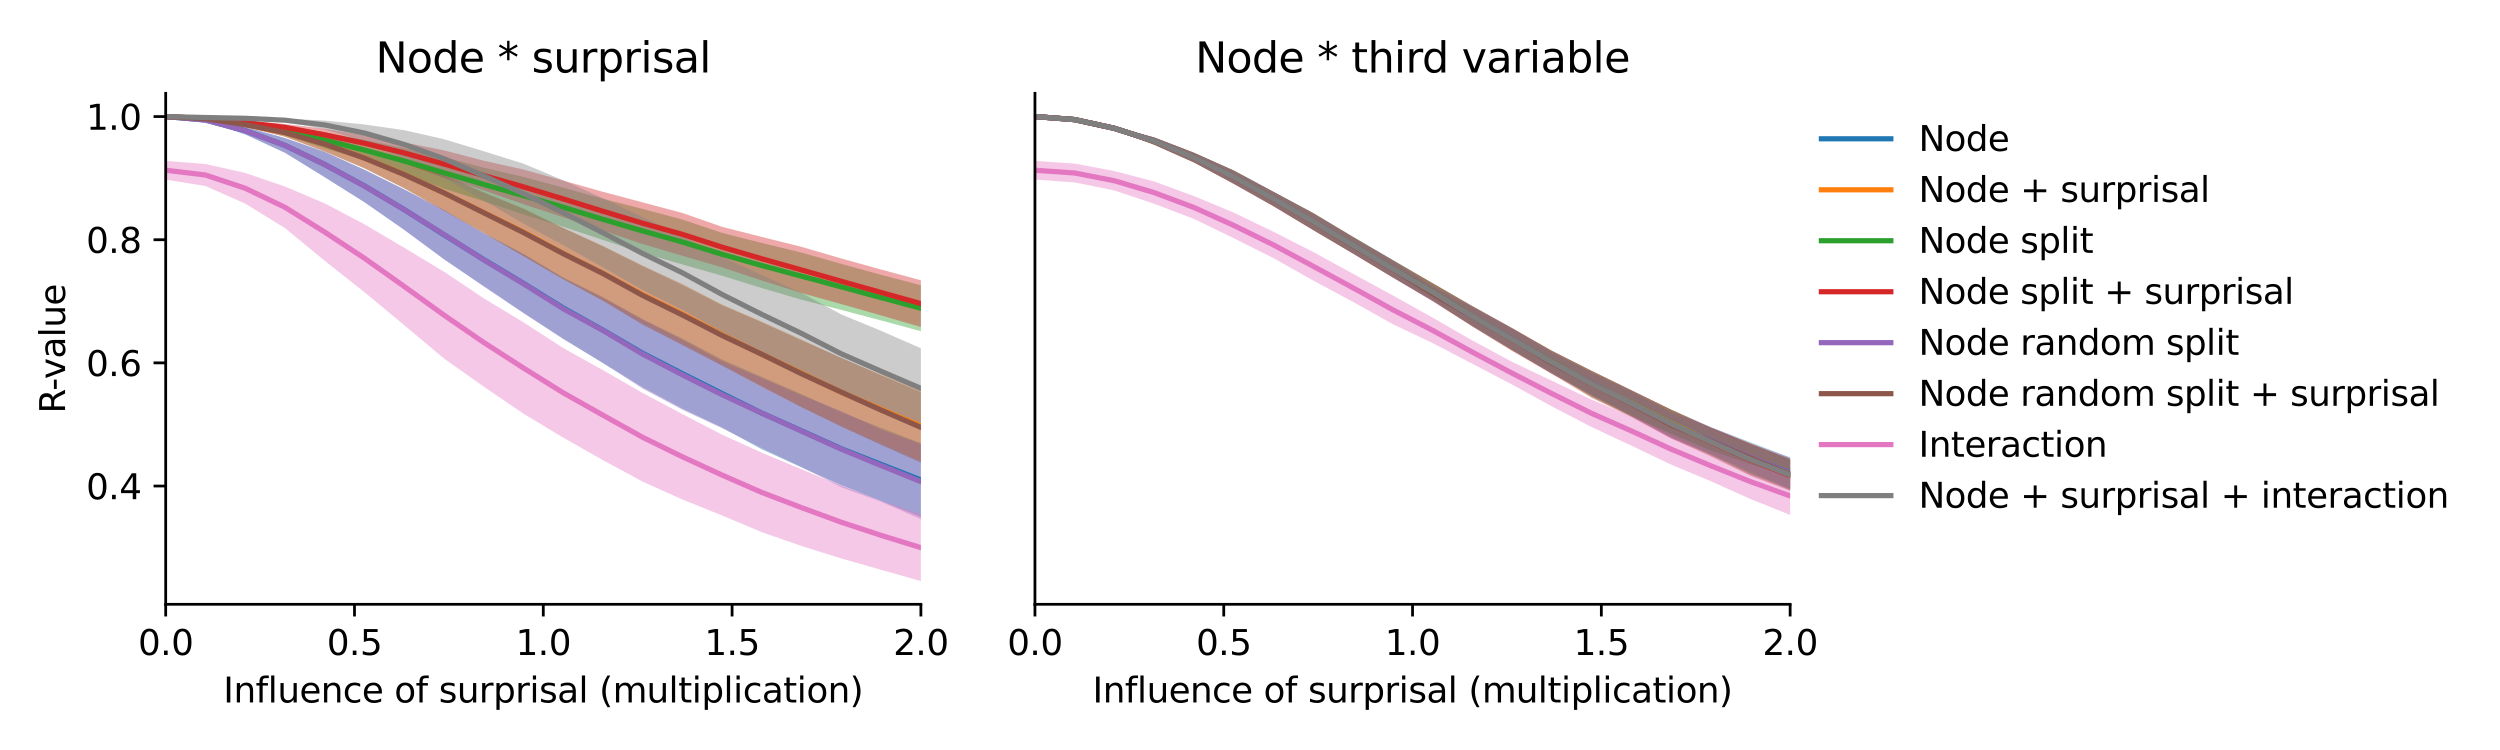 <?xml version="1.0" encoding="utf-8" standalone="no"?>
<!DOCTYPE svg PUBLIC "-//W3C//DTD SVG 1.1//EN"
  "http://www.w3.org/Graphics/SVG/1.1/DTD/svg11.dtd">
<svg xmlns:xlink="http://www.w3.org/1999/xlink" width="720pt" height="216pt" viewBox="0 0 720 216" xmlns="http://www.w3.org/2000/svg" version="1.1">
 <defs>
  <style type="text/css">*{stroke-linejoin: round; stroke-linecap: butt}</style>
 </defs>
 <g id="figure_1">
  <g id="patch_1">
   <path d="M 0 216 
L 720 216 
L 720 0 
L 0 0 
z
" style="fill: #ffffff"/>
  </g>
  <g id="axes_1">
   <g id="patch_2">
    <path d="M 47.72 174.04 
L 265.215 174.04 
L 265.215 26.88 
L 47.72 26.88 
z
" style="fill: #ffffff"/>
   </g>
   <g id="PolyCollection_1">
    <path d="M 47.72 33.569 
L 47.72 33.569 
L 59.167 34.885 
L 70.614 38.703 
L 82.061 43.979 
L 93.508 51.022 
L 104.956 58.241 
L 116.403 66.174 
L 127.85 74.662 
L 139.297 82.373 
L 150.744 90.068 
L 162.191 97.511 
L 173.638 104.585 
L 185.085 111.565 
L 196.532 117.703 
L 207.979 123.15 
L 219.427 129.439 
L 230.874 134.64 
L 242.321 139.704 
L 253.768 144.283 
L 265.215 148.842 
L 265.215 127.64 
L 265.215 127.64 
L 253.768 123.22 
L 242.321 118.798 
L 230.874 113.534 
L 219.427 108.546 
L 207.979 103.533 
L 196.532 97.519 
L 185.085 91.923 
L 173.638 85.534 
L 162.191 79.871 
L 150.744 73.11 
L 139.297 67.114 
L 127.85 60.572 
L 116.403 54.533 
L 104.956 48.844 
L 93.508 43.719 
L 82.061 39.761 
L 70.614 36.55 
L 59.167 34.246 
L 47.72 33.569 
z
" clip-path="url(#pd87330efb9)" style="fill: #1f77b4; fill-opacity: 0.4"/>
   </g>
   <g id="PolyCollection_2">
    <path d="M 47.72 33.569 
L 47.72 33.569 
L 59.167 34.395 
L 70.614 36.525 
L 82.061 39.363 
L 93.508 43.624 
L 104.956 48.458 
L 116.403 54.178 
L 127.85 60.666 
L 139.297 67.009 
L 150.744 73.677 
L 162.191 80.322 
L 173.638 86.627 
L 185.085 93.279 
L 196.532 99.153 
L 207.979 105.163 
L 219.427 111.477 
L 230.874 117.229 
L 242.321 122.818 
L 253.768 127.897 
L 265.215 132.926 
L 265.215 112.463 
L 265.215 112.463 
L 253.768 107.864 
L 242.321 103.191 
L 230.874 97.781 
L 219.427 92.638 
L 207.979 87.703 
L 196.532 81.769 
L 185.085 76.467 
L 173.638 70.799 
L 162.191 65.609 
L 150.744 59.992 
L 139.297 55.426 
L 127.85 50.451 
L 116.403 46.272 
L 104.956 42.577 
L 93.508 39.339 
L 82.061 36.972 
L 70.614 35.241 
L 59.167 34.019 
L 47.72 33.569 
z
" clip-path="url(#pd87330efb9)" style="fill: #ff7f0e; fill-opacity: 0.4"/>
   </g>
   <g id="PolyCollection_3">
    <path d="M 47.72 33.569 
L 47.72 33.569 
L 59.167 34.569 
L 70.614 36.486 
L 82.061 39.001 
L 93.508 42.698 
L 104.956 46.124 
L 116.403 50.015 
L 127.85 54.334 
L 139.297 57.925 
L 150.744 61.761 
L 162.191 65.307 
L 173.638 69.108 
L 185.085 72.875 
L 196.532 76.159 
L 207.979 79.431 
L 219.427 82.983 
L 230.874 86.344 
L 242.321 89.258 
L 253.768 92.299 
L 265.215 95.396 
L 265.215 82.153 
L 265.215 82.153 
L 253.768 79.157 
L 242.321 76 
L 230.874 72.763 
L 219.427 69.984 
L 207.979 67.07 
L 196.532 63.238 
L 185.085 60.17 
L 173.638 57.246 
L 162.191 54.049 
L 150.744 50.952 
L 139.297 48.288 
L 127.85 45.217 
L 116.403 42.716 
L 104.956 40.3 
L 93.508 38.077 
L 82.061 36.384 
L 70.614 35.093 
L 59.167 34.109 
L 47.72 33.569 
z
" clip-path="url(#pd87330efb9)" style="fill: #2ca02c; fill-opacity: 0.4"/>
   </g>
   <g id="PolyCollection_4">
    <path d="M 47.72 33.57 
L 47.72 33.57 
L 59.167 34.345 
L 70.614 35.834 
L 82.061 37.649 
L 93.508 40.604 
L 104.956 43.569 
L 116.403 47.085 
L 127.85 51.176 
L 139.297 54.829 
L 150.744 58.809 
L 162.191 62.561 
L 173.638 66.436 
L 185.085 70.3 
L 196.532 73.661 
L 207.979 77.036 
L 219.427 80.805 
L 230.874 84.417 
L 242.321 87.587 
L 253.768 90.85 
L 265.215 94.18 
L 265.215 80.715 
L 265.215 80.715 
L 253.768 77.629 
L 242.321 74.454 
L 230.874 71.102 
L 219.427 68.257 
L 207.979 65.337 
L 196.532 61.336 
L 185.085 58.286 
L 173.638 55.242 
L 162.191 52.01 
L 150.744 48.832 
L 139.297 46.283 
L 127.85 43.296 
L 116.403 41.009 
L 104.956 38.95 
L 93.508 37.075 
L 82.061 35.717 
L 70.614 34.731 
L 59.167 34.002 
L 47.72 33.57 
z
" clip-path="url(#pd87330efb9)" style="fill: #d62728; fill-opacity: 0.4"/>
   </g>
   <g id="PolyCollection_5">
    <path d="M 47.72 33.569 
L 47.72 33.569 
L 59.167 34.887 
L 70.614 38.71 
L 82.061 43.983 
L 93.508 51.025 
L 104.956 58.214 
L 116.403 66.201 
L 127.85 74.631 
L 139.297 82.505 
L 150.744 90.177 
L 162.191 97.668 
L 173.638 104.492 
L 185.085 111.942 
L 196.532 118.036 
L 207.979 123.336 
L 219.427 129.095 
L 230.874 134.517 
L 242.321 140.374 
L 253.768 144.501 
L 265.215 149.522 
L 265.215 127.899 
L 265.215 127.899 
L 253.768 123.697 
L 242.321 118.391 
L 230.874 113.866 
L 219.427 108.912 
L 207.979 104.047 
L 196.532 97.874 
L 185.085 92.046 
L 173.638 85.825 
L 162.191 80.158 
L 150.744 73.233 
L 139.297 67.169 
L 127.85 60.419 
L 116.403 54.567 
L 104.956 48.959 
L 93.508 43.739 
L 82.061 39.767 
L 70.614 36.556 
L 59.167 34.246 
L 47.72 33.569 
z
" clip-path="url(#pd87330efb9)" style="fill: #9467bd; fill-opacity: 0.4"/>
   </g>
   <g id="PolyCollection_6">
    <path d="M 47.72 33.57 
L 47.72 33.57 
L 59.167 34.396 
L 70.614 36.536 
L 82.061 39.392 
L 93.508 43.668 
L 104.956 48.48 
L 116.403 54.254 
L 127.85 60.672 
L 139.297 67.135 
L 150.744 73.771 
L 162.191 80.444 
L 173.638 86.595 
L 185.085 93.525 
L 196.532 99.402 
L 207.979 105.335 
L 219.427 111.275 
L 230.874 117.312 
L 242.321 122.878 
L 253.768 128.137 
L 265.215 133.254 
L 265.215 112.92 
L 265.215 112.92 
L 253.768 108.111 
L 242.321 103.023 
L 230.874 98.034 
L 219.427 92.832 
L 207.979 87.919 
L 196.532 82.054 
L 185.085 76.659 
L 173.638 70.952 
L 162.191 65.678 
L 150.744 60.183 
L 139.297 55.422 
L 127.85 50.429 
L 116.403 46.308 
L 104.956 42.62 
L 93.508 39.359 
L 82.061 36.98 
L 70.614 35.247 
L 59.167 34.019 
L 47.72 33.57 
z
" clip-path="url(#pd87330efb9)" style="fill: #8c564b; fill-opacity: 0.4"/>
   </g>
   <g id="PolyCollection_7">
    <path d="M 47.72 46.347 
L 47.72 51.716 
L 59.167 53.574 
L 70.614 58.632 
L 82.061 65.684 
L 93.508 75.094 
L 104.956 84.142 
L 116.403 93.632 
L 127.85 103.237 
L 139.297 111.333 
L 150.744 119.144 
L 162.191 126.022 
L 173.638 132.53 
L 185.085 138.707 
L 196.532 143.86 
L 207.979 148.462 
L 219.427 153.278 
L 230.874 157.259 
L 242.321 160.846 
L 253.768 164.108 
L 265.215 167.351 
L 265.215 148.102 
L 265.215 148.102 
L 253.768 144.273 
L 242.321 139.982 
L 230.874 135.169 
L 219.427 130.4 
L 207.979 125.207 
L 196.532 119.259 
L 185.085 113.187 
L 173.638 106.606 
L 162.191 100.224 
L 150.744 92.826 
L 139.297 85.901 
L 127.85 78.252 
L 116.403 71.348 
L 104.956 64.602 
L 93.508 58.57 
L 82.061 53.716 
L 70.614 49.805 
L 59.167 47.235 
L 47.72 46.347 
z
" clip-path="url(#pd87330efb9)" style="fill: #e377c2; fill-opacity: 0.4"/>
   </g>
   <g id="PolyCollection_8">
    <path d="M 47.72 33.569 
L 47.72 33.57 
L 59.167 33.887 
L 70.614 34.214 
L 82.061 35.076 
L 93.508 37.252 
L 104.956 40.773 
L 116.403 45.719 
L 127.85 51.338 
L 139.297 57.721 
L 150.744 64.411 
L 162.191 70.588 
L 173.638 76.999 
L 185.085 83.501 
L 196.532 89.227 
L 207.979 95.64 
L 219.427 101.87 
L 230.874 107.748 
L 242.321 113.247 
L 253.768 118.588 
L 265.215 123.377 
L 265.215 100.311 
L 265.215 100.311 
L 253.768 95.286 
L 242.321 90.574 
L 230.874 84.368 
L 219.427 79.237 
L 207.979 73.988 
L 196.532 67.914 
L 185.085 62.523 
L 173.638 57.082 
L 162.191 51.927 
L 150.744 47.132 
L 139.297 43.558 
L 127.85 40.079 
L 116.403 37.492 
L 104.956 35.851 
L 93.508 34.722 
L 82.061 34.16 
L 70.614 33.926 
L 59.167 33.798 
L 47.72 33.569 
z
" clip-path="url(#pd87330efb9)" style="fill: #7f7f7f; fill-opacity: 0.4"/>
   </g>
   <g id="matplotlib.axis_1">
    <g id="xtick_1">
     <g id="line2d_1">
      <defs>
       <path id="m0c9a5dcf3d" d="M 0 0 
L 0 3.5 
" style="stroke: #000000; stroke-width: 0.8"/>
      </defs>
      <g>
       <use xlink:href="#m0c9a5dcf3d" x="47.72" y="174.04" style="stroke: #000000; stroke-width: 0.8"/>
      </g>
     </g>
     <g id="text_1">
      <!-- 0.0 -->
      <g transform="translate(39.768 188.638)scale(0.1 -0.1)">
       <defs>
        <path id="DejaVuSans-30" d="M 2034 4250 
Q 1547 4250 1301 3770 
Q 1056 3291 1056 2328 
Q 1056 1369 1301 889 
Q 1547 409 2034 409 
Q 2525 409 2770 889 
Q 3016 1369 3016 2328 
Q 3016 3291 2770 3770 
Q 2525 4250 2034 4250 
z
M 2034 4750 
Q 2819 4750 3233 4129 
Q 3647 3509 3647 2328 
Q 3647 1150 3233 529 
Q 2819 -91 2034 -91 
Q 1250 -91 836 529 
Q 422 1150 422 2328 
Q 422 3509 836 4129 
Q 1250 4750 2034 4750 
z
" transform="scale(0.016)"/>
        <path id="DejaVuSans-2e" d="M 684 794 
L 1344 794 
L 1344 0 
L 684 0 
L 684 794 
z
" transform="scale(0.016)"/>
       </defs>
       <use xlink:href="#DejaVuSans-30"/>
       <use xlink:href="#DejaVuSans-2e" x="63.623"/>
       <use xlink:href="#DejaVuSans-30" x="95.41"/>
      </g>
     </g>
    </g>
    <g id="xtick_2">
     <g id="line2d_2">
      <g>
       <use xlink:href="#m0c9a5dcf3d" x="102.094" y="174.04" style="stroke: #000000; stroke-width: 0.8"/>
      </g>
     </g>
     <g id="text_2">
      <!-- 0.5 -->
      <g transform="translate(94.142 188.638)scale(0.1 -0.1)">
       <defs>
        <path id="DejaVuSans-35" d="M 691 4666 
L 3169 4666 
L 3169 4134 
L 1269 4134 
L 1269 2991 
Q 1406 3038 1543 3061 
Q 1681 3084 1819 3084 
Q 2600 3084 3056 2656 
Q 3513 2228 3513 1497 
Q 3513 744 3044 326 
Q 2575 -91 1722 -91 
Q 1428 -91 1123 -41 
Q 819 9 494 109 
L 494 744 
Q 775 591 1075 516 
Q 1375 441 1709 441 
Q 2250 441 2565 725 
Q 2881 1009 2881 1497 
Q 2881 1984 2565 2268 
Q 2250 2553 1709 2553 
Q 1456 2553 1204 2497 
Q 953 2441 691 2322 
L 691 4666 
z
" transform="scale(0.016)"/>
       </defs>
       <use xlink:href="#DejaVuSans-30"/>
       <use xlink:href="#DejaVuSans-2e" x="63.623"/>
       <use xlink:href="#DejaVuSans-35" x="95.41"/>
      </g>
     </g>
    </g>
    <g id="xtick_3">
     <g id="line2d_3">
      <g>
       <use xlink:href="#m0c9a5dcf3d" x="156.468" y="174.04" style="stroke: #000000; stroke-width: 0.8"/>
      </g>
     </g>
     <g id="text_3">
      <!-- 1.0 -->
      <g transform="translate(148.516 188.638)scale(0.1 -0.1)">
       <defs>
        <path id="DejaVuSans-31" d="M 794 531 
L 1825 531 
L 1825 4091 
L 703 3866 
L 703 4441 
L 1819 4666 
L 2450 4666 
L 2450 531 
L 3481 531 
L 3481 0 
L 794 0 
L 794 531 
z
" transform="scale(0.016)"/>
       </defs>
       <use xlink:href="#DejaVuSans-31"/>
       <use xlink:href="#DejaVuSans-2e" x="63.623"/>
       <use xlink:href="#DejaVuSans-30" x="95.41"/>
      </g>
     </g>
    </g>
    <g id="xtick_4">
     <g id="line2d_4">
      <g>
       <use xlink:href="#m0c9a5dcf3d" x="210.841" y="174.04" style="stroke: #000000; stroke-width: 0.8"/>
      </g>
     </g>
     <g id="text_4">
      <!-- 1.5 -->
      <g transform="translate(202.89 188.638)scale(0.1 -0.1)">
       <use xlink:href="#DejaVuSans-31"/>
       <use xlink:href="#DejaVuSans-2e" x="63.623"/>
       <use xlink:href="#DejaVuSans-35" x="95.41"/>
      </g>
     </g>
    </g>
    <g id="xtick_5">
     <g id="line2d_5">
      <g>
       <use xlink:href="#m0c9a5dcf3d" x="265.215" y="174.04" style="stroke: #000000; stroke-width: 0.8"/>
      </g>
     </g>
     <g id="text_5">
      <!-- 2.0 -->
      <g transform="translate(257.263 188.638)scale(0.1 -0.1)">
       <defs>
        <path id="DejaVuSans-32" d="M 1228 531 
L 3431 531 
L 3431 0 
L 469 0 
L 469 531 
Q 828 903 1448 1529 
Q 2069 2156 2228 2338 
Q 2531 2678 2651 2914 
Q 2772 3150 2772 3378 
Q 2772 3750 2511 3984 
Q 2250 4219 1831 4219 
Q 1534 4219 1204 4116 
Q 875 4013 500 3803 
L 500 4441 
Q 881 4594 1212 4672 
Q 1544 4750 1819 4750 
Q 2544 4750 2975 4387 
Q 3406 4025 3406 3419 
Q 3406 3131 3298 2873 
Q 3191 2616 2906 2266 
Q 2828 2175 2409 1742 
Q 1991 1309 1228 531 
z
" transform="scale(0.016)"/>
       </defs>
       <use xlink:href="#DejaVuSans-32"/>
       <use xlink:href="#DejaVuSans-2e" x="63.623"/>
       <use xlink:href="#DejaVuSans-30" x="95.41"/>
      </g>
     </g>
    </g>
    <g id="text_6">
     <!-- Influence of surprisal (multiplication) -->
     <g transform="translate(64.321 202.317)scale(0.1 -0.1)">
      <defs>
       <path id="DejaVuSans-49" d="M 628 4666 
L 1259 4666 
L 1259 0 
L 628 0 
L 628 4666 
z
" transform="scale(0.016)"/>
       <path id="DejaVuSans-6e" d="M 3513 2113 
L 3513 0 
L 2938 0 
L 2938 2094 
Q 2938 2591 2744 2837 
Q 2550 3084 2163 3084 
Q 1697 3084 1428 2787 
Q 1159 2491 1159 1978 
L 1159 0 
L 581 0 
L 581 3500 
L 1159 3500 
L 1159 2956 
Q 1366 3272 1645 3428 
Q 1925 3584 2291 3584 
Q 2894 3584 3203 3211 
Q 3513 2838 3513 2113 
z
" transform="scale(0.016)"/>
       <path id="DejaVuSans-66" d="M 2375 4863 
L 2375 4384 
L 1825 4384 
Q 1516 4384 1395 4259 
Q 1275 4134 1275 3809 
L 1275 3500 
L 2222 3500 
L 2222 3053 
L 1275 3053 
L 1275 0 
L 697 0 
L 697 3053 
L 147 3053 
L 147 3500 
L 697 3500 
L 697 3744 
Q 697 4328 969 4595 
Q 1241 4863 1831 4863 
L 2375 4863 
z
" transform="scale(0.016)"/>
       <path id="DejaVuSans-6c" d="M 603 4863 
L 1178 4863 
L 1178 0 
L 603 0 
L 603 4863 
z
" transform="scale(0.016)"/>
       <path id="DejaVuSans-75" d="M 544 1381 
L 544 3500 
L 1119 3500 
L 1119 1403 
Q 1119 906 1312 657 
Q 1506 409 1894 409 
Q 2359 409 2629 706 
Q 2900 1003 2900 1516 
L 2900 3500 
L 3475 3500 
L 3475 0 
L 2900 0 
L 2900 538 
Q 2691 219 2414 64 
Q 2138 -91 1772 -91 
Q 1169 -91 856 284 
Q 544 659 544 1381 
z
M 1991 3584 
L 1991 3584 
z
" transform="scale(0.016)"/>
       <path id="DejaVuSans-65" d="M 3597 1894 
L 3597 1613 
L 953 1613 
Q 991 1019 1311 708 
Q 1631 397 2203 397 
Q 2534 397 2845 478 
Q 3156 559 3463 722 
L 3463 178 
Q 3153 47 2828 -22 
Q 2503 -91 2169 -91 
Q 1331 -91 842 396 
Q 353 884 353 1716 
Q 353 2575 817 3079 
Q 1281 3584 2069 3584 
Q 2775 3584 3186 3129 
Q 3597 2675 3597 1894 
z
M 3022 2063 
Q 3016 2534 2758 2815 
Q 2500 3097 2075 3097 
Q 1594 3097 1305 2825 
Q 1016 2553 972 2059 
L 3022 2063 
z
" transform="scale(0.016)"/>
       <path id="DejaVuSans-63" d="M 3122 3366 
L 3122 2828 
Q 2878 2963 2633 3030 
Q 2388 3097 2138 3097 
Q 1578 3097 1268 2742 
Q 959 2388 959 1747 
Q 959 1106 1268 751 
Q 1578 397 2138 397 
Q 2388 397 2633 464 
Q 2878 531 3122 666 
L 3122 134 
Q 2881 22 2623 -34 
Q 2366 -91 2075 -91 
Q 1284 -91 818 406 
Q 353 903 353 1747 
Q 353 2603 823 3093 
Q 1294 3584 2113 3584 
Q 2378 3584 2631 3529 
Q 2884 3475 3122 3366 
z
" transform="scale(0.016)"/>
       <path id="DejaVuSans-20" transform="scale(0.016)"/>
       <path id="DejaVuSans-6f" d="M 1959 3097 
Q 1497 3097 1228 2736 
Q 959 2375 959 1747 
Q 959 1119 1226 758 
Q 1494 397 1959 397 
Q 2419 397 2687 759 
Q 2956 1122 2956 1747 
Q 2956 2369 2687 2733 
Q 2419 3097 1959 3097 
z
M 1959 3584 
Q 2709 3584 3137 3096 
Q 3566 2609 3566 1747 
Q 3566 888 3137 398 
Q 2709 -91 1959 -91 
Q 1206 -91 779 398 
Q 353 888 353 1747 
Q 353 2609 779 3096 
Q 1206 3584 1959 3584 
z
" transform="scale(0.016)"/>
       <path id="DejaVuSans-73" d="M 2834 3397 
L 2834 2853 
Q 2591 2978 2328 3040 
Q 2066 3103 1784 3103 
Q 1356 3103 1142 2972 
Q 928 2841 928 2578 
Q 928 2378 1081 2264 
Q 1234 2150 1697 2047 
L 1894 2003 
Q 2506 1872 2764 1633 
Q 3022 1394 3022 966 
Q 3022 478 2636 193 
Q 2250 -91 1575 -91 
Q 1294 -91 989 -36 
Q 684 19 347 128 
L 347 722 
Q 666 556 975 473 
Q 1284 391 1588 391 
Q 1994 391 2212 530 
Q 2431 669 2431 922 
Q 2431 1156 2273 1281 
Q 2116 1406 1581 1522 
L 1381 1569 
Q 847 1681 609 1914 
Q 372 2147 372 2553 
Q 372 3047 722 3315 
Q 1072 3584 1716 3584 
Q 2034 3584 2315 3537 
Q 2597 3491 2834 3397 
z
" transform="scale(0.016)"/>
       <path id="DejaVuSans-72" d="M 2631 2963 
Q 2534 3019 2420 3045 
Q 2306 3072 2169 3072 
Q 1681 3072 1420 2755 
Q 1159 2438 1159 1844 
L 1159 0 
L 581 0 
L 581 3500 
L 1159 3500 
L 1159 2956 
Q 1341 3275 1631 3429 
Q 1922 3584 2338 3584 
Q 2397 3584 2469 3576 
Q 2541 3569 2628 3553 
L 2631 2963 
z
" transform="scale(0.016)"/>
       <path id="DejaVuSans-70" d="M 1159 525 
L 1159 -1331 
L 581 -1331 
L 581 3500 
L 1159 3500 
L 1159 2969 
Q 1341 3281 1617 3432 
Q 1894 3584 2278 3584 
Q 2916 3584 3314 3078 
Q 3713 2572 3713 1747 
Q 3713 922 3314 415 
Q 2916 -91 2278 -91 
Q 1894 -91 1617 61 
Q 1341 213 1159 525 
z
M 3116 1747 
Q 3116 2381 2855 2742 
Q 2594 3103 2138 3103 
Q 1681 3103 1420 2742 
Q 1159 2381 1159 1747 
Q 1159 1113 1420 752 
Q 1681 391 2138 391 
Q 2594 391 2855 752 
Q 3116 1113 3116 1747 
z
" transform="scale(0.016)"/>
       <path id="DejaVuSans-69" d="M 603 3500 
L 1178 3500 
L 1178 0 
L 603 0 
L 603 3500 
z
M 603 4863 
L 1178 4863 
L 1178 4134 
L 603 4134 
L 603 4863 
z
" transform="scale(0.016)"/>
       <path id="DejaVuSans-61" d="M 2194 1759 
Q 1497 1759 1228 1600 
Q 959 1441 959 1056 
Q 959 750 1161 570 
Q 1363 391 1709 391 
Q 2188 391 2477 730 
Q 2766 1069 2766 1631 
L 2766 1759 
L 2194 1759 
z
M 3341 1997 
L 3341 0 
L 2766 0 
L 2766 531 
Q 2569 213 2275 61 
Q 1981 -91 1556 -91 
Q 1019 -91 701 211 
Q 384 513 384 1019 
Q 384 1609 779 1909 
Q 1175 2209 1959 2209 
L 2766 2209 
L 2766 2266 
Q 2766 2663 2505 2880 
Q 2244 3097 1772 3097 
Q 1472 3097 1187 3025 
Q 903 2953 641 2809 
L 641 3341 
Q 956 3463 1253 3523 
Q 1550 3584 1831 3584 
Q 2591 3584 2966 3190 
Q 3341 2797 3341 1997 
z
" transform="scale(0.016)"/>
       <path id="DejaVuSans-28" d="M 1984 4856 
Q 1566 4138 1362 3434 
Q 1159 2731 1159 2009 
Q 1159 1288 1364 580 
Q 1569 -128 1984 -844 
L 1484 -844 
Q 1016 -109 783 600 
Q 550 1309 550 2009 
Q 550 2706 781 3412 
Q 1013 4119 1484 4856 
L 1984 4856 
z
" transform="scale(0.016)"/>
       <path id="DejaVuSans-6d" d="M 3328 2828 
Q 3544 3216 3844 3400 
Q 4144 3584 4550 3584 
Q 5097 3584 5394 3201 
Q 5691 2819 5691 2113 
L 5691 0 
L 5113 0 
L 5113 2094 
Q 5113 2597 4934 2840 
Q 4756 3084 4391 3084 
Q 3944 3084 3684 2787 
Q 3425 2491 3425 1978 
L 3425 0 
L 2847 0 
L 2847 2094 
Q 2847 2600 2669 2842 
Q 2491 3084 2119 3084 
Q 1678 3084 1418 2786 
Q 1159 2488 1159 1978 
L 1159 0 
L 581 0 
L 581 3500 
L 1159 3500 
L 1159 2956 
Q 1356 3278 1631 3431 
Q 1906 3584 2284 3584 
Q 2666 3584 2933 3390 
Q 3200 3197 3328 2828 
z
" transform="scale(0.016)"/>
       <path id="DejaVuSans-74" d="M 1172 4494 
L 1172 3500 
L 2356 3500 
L 2356 3053 
L 1172 3053 
L 1172 1153 
Q 1172 725 1289 603 
Q 1406 481 1766 481 
L 2356 481 
L 2356 0 
L 1766 0 
Q 1100 0 847 248 
Q 594 497 594 1153 
L 594 3053 
L 172 3053 
L 172 3500 
L 594 3500 
L 594 4494 
L 1172 4494 
z
" transform="scale(0.016)"/>
       <path id="DejaVuSans-29" d="M 513 4856 
L 1013 4856 
Q 1481 4119 1714 3412 
Q 1947 2706 1947 2009 
Q 1947 1309 1714 600 
Q 1481 -109 1013 -844 
L 513 -844 
Q 928 -128 1133 580 
Q 1338 1288 1338 2009 
Q 1338 2731 1133 3434 
Q 928 4138 513 4856 
z
" transform="scale(0.016)"/>
      </defs>
      <use xlink:href="#DejaVuSans-49"/>
      <use xlink:href="#DejaVuSans-6e" x="29.492"/>
      <use xlink:href="#DejaVuSans-66" x="92.871"/>
      <use xlink:href="#DejaVuSans-6c" x="128.076"/>
      <use xlink:href="#DejaVuSans-75" x="155.859"/>
      <use xlink:href="#DejaVuSans-65" x="219.238"/>
      <use xlink:href="#DejaVuSans-6e" x="280.762"/>
      <use xlink:href="#DejaVuSans-63" x="344.141"/>
      <use xlink:href="#DejaVuSans-65" x="399.121"/>
      <use xlink:href="#DejaVuSans-20" x="460.645"/>
      <use xlink:href="#DejaVuSans-6f" x="492.432"/>
      <use xlink:href="#DejaVuSans-66" x="553.613"/>
      <use xlink:href="#DejaVuSans-20" x="588.818"/>
      <use xlink:href="#DejaVuSans-73" x="620.605"/>
      <use xlink:href="#DejaVuSans-75" x="672.705"/>
      <use xlink:href="#DejaVuSans-72" x="736.084"/>
      <use xlink:href="#DejaVuSans-70" x="777.197"/>
      <use xlink:href="#DejaVuSans-72" x="840.674"/>
      <use xlink:href="#DejaVuSans-69" x="881.787"/>
      <use xlink:href="#DejaVuSans-73" x="909.57"/>
      <use xlink:href="#DejaVuSans-61" x="961.67"/>
      <use xlink:href="#DejaVuSans-6c" x="1022.949"/>
      <use xlink:href="#DejaVuSans-20" x="1050.732"/>
      <use xlink:href="#DejaVuSans-28" x="1082.52"/>
      <use xlink:href="#DejaVuSans-6d" x="1121.533"/>
      <use xlink:href="#DejaVuSans-75" x="1218.945"/>
      <use xlink:href="#DejaVuSans-6c" x="1282.324"/>
      <use xlink:href="#DejaVuSans-74" x="1310.107"/>
      <use xlink:href="#DejaVuSans-69" x="1349.316"/>
      <use xlink:href="#DejaVuSans-70" x="1377.1"/>
      <use xlink:href="#DejaVuSans-6c" x="1440.576"/>
      <use xlink:href="#DejaVuSans-69" x="1468.359"/>
      <use xlink:href="#DejaVuSans-63" x="1496.143"/>
      <use xlink:href="#DejaVuSans-61" x="1551.123"/>
      <use xlink:href="#DejaVuSans-74" x="1612.402"/>
      <use xlink:href="#DejaVuSans-69" x="1651.611"/>
      <use xlink:href="#DejaVuSans-6f" x="1679.395"/>
      <use xlink:href="#DejaVuSans-6e" x="1740.576"/>
      <use xlink:href="#DejaVuSans-29" x="1803.955"/>
     </g>
    </g>
   </g>
   <g id="matplotlib.axis_2">
    <g id="ytick_1">
     <g id="line2d_6">
      <defs>
       <path id="me600759245" d="M 0 0 
L -3.5 0 
" style="stroke: #000000; stroke-width: 0.8"/>
      </defs>
      <g>
       <use xlink:href="#me600759245" x="47.72" y="139.976" style="stroke: #000000; stroke-width: 0.8"/>
      </g>
     </g>
     <g id="text_7">
      <!-- 0.4 -->
      <g transform="translate(24.817 143.775)scale(0.1 -0.1)">
       <defs>
        <path id="DejaVuSans-34" d="M 2419 4116 
L 825 1625 
L 2419 1625 
L 2419 4116 
z
M 2253 4666 
L 3047 4666 
L 3047 1625 
L 3713 1625 
L 3713 1100 
L 3047 1100 
L 3047 0 
L 2419 0 
L 2419 1100 
L 313 1100 
L 313 1709 
L 2253 4666 
z
" transform="scale(0.016)"/>
       </defs>
       <use xlink:href="#DejaVuSans-30"/>
       <use xlink:href="#DejaVuSans-2e" x="63.623"/>
       <use xlink:href="#DejaVuSans-34" x="95.41"/>
      </g>
     </g>
    </g>
    <g id="ytick_2">
     <g id="line2d_7">
      <g>
       <use xlink:href="#me600759245" x="47.72" y="104.507" style="stroke: #000000; stroke-width: 0.8"/>
      </g>
     </g>
     <g id="text_8">
      <!-- 0.6 -->
      <g transform="translate(24.817 108.306)scale(0.1 -0.1)">
       <defs>
        <path id="DejaVuSans-36" d="M 2113 2584 
Q 1688 2584 1439 2293 
Q 1191 2003 1191 1497 
Q 1191 994 1439 701 
Q 1688 409 2113 409 
Q 2538 409 2786 701 
Q 3034 994 3034 1497 
Q 3034 2003 2786 2293 
Q 2538 2584 2113 2584 
z
M 3366 4563 
L 3366 3988 
Q 3128 4100 2886 4159 
Q 2644 4219 2406 4219 
Q 1781 4219 1451 3797 
Q 1122 3375 1075 2522 
Q 1259 2794 1537 2939 
Q 1816 3084 2150 3084 
Q 2853 3084 3261 2657 
Q 3669 2231 3669 1497 
Q 3669 778 3244 343 
Q 2819 -91 2113 -91 
Q 1303 -91 875 529 
Q 447 1150 447 2328 
Q 447 3434 972 4092 
Q 1497 4750 2381 4750 
Q 2619 4750 2861 4703 
Q 3103 4656 3366 4563 
z
" transform="scale(0.016)"/>
       </defs>
       <use xlink:href="#DejaVuSans-30"/>
       <use xlink:href="#DejaVuSans-2e" x="63.623"/>
       <use xlink:href="#DejaVuSans-36" x="95.41"/>
      </g>
     </g>
    </g>
    <g id="ytick_3">
     <g id="line2d_8">
      <g>
       <use xlink:href="#me600759245" x="47.72" y="69.038" style="stroke: #000000; stroke-width: 0.8"/>
      </g>
     </g>
     <g id="text_9">
      <!-- 0.8 -->
      <g transform="translate(24.817 72.837)scale(0.1 -0.1)">
       <defs>
        <path id="DejaVuSans-38" d="M 2034 2216 
Q 1584 2216 1326 1975 
Q 1069 1734 1069 1313 
Q 1069 891 1326 650 
Q 1584 409 2034 409 
Q 2484 409 2743 651 
Q 3003 894 3003 1313 
Q 3003 1734 2745 1975 
Q 2488 2216 2034 2216 
z
M 1403 2484 
Q 997 2584 770 2862 
Q 544 3141 544 3541 
Q 544 4100 942 4425 
Q 1341 4750 2034 4750 
Q 2731 4750 3128 4425 
Q 3525 4100 3525 3541 
Q 3525 3141 3298 2862 
Q 3072 2584 2669 2484 
Q 3125 2378 3379 2068 
Q 3634 1759 3634 1313 
Q 3634 634 3220 271 
Q 2806 -91 2034 -91 
Q 1263 -91 848 271 
Q 434 634 434 1313 
Q 434 1759 690 2068 
Q 947 2378 1403 2484 
z
M 1172 3481 
Q 1172 3119 1398 2916 
Q 1625 2713 2034 2713 
Q 2441 2713 2670 2916 
Q 2900 3119 2900 3481 
Q 2900 3844 2670 4047 
Q 2441 4250 2034 4250 
Q 1625 4250 1398 4047 
Q 1172 3844 1172 3481 
z
" transform="scale(0.016)"/>
       </defs>
       <use xlink:href="#DejaVuSans-30"/>
       <use xlink:href="#DejaVuSans-2e" x="63.623"/>
       <use xlink:href="#DejaVuSans-38" x="95.41"/>
      </g>
     </g>
    </g>
    <g id="ytick_4">
     <g id="line2d_9">
      <g>
       <use xlink:href="#me600759245" x="47.72" y="33.569" style="stroke: #000000; stroke-width: 0.8"/>
      </g>
     </g>
     <g id="text_10">
      <!-- 1.0 -->
      <g transform="translate(24.817 37.368)scale(0.1 -0.1)">
       <use xlink:href="#DejaVuSans-31"/>
       <use xlink:href="#DejaVuSans-2e" x="63.623"/>
       <use xlink:href="#DejaVuSans-30" x="95.41"/>
      </g>
     </g>
    </g>
    <g id="text_11">
     <!-- R-value -->
     <g transform="translate(18.737 119.065)rotate(-90)scale(0.1 -0.1)">
      <defs>
       <path id="DejaVuSans-52" d="M 2841 2188 
Q 3044 2119 3236 1894 
Q 3428 1669 3622 1275 
L 4263 0 
L 3584 0 
L 2988 1197 
Q 2756 1666 2539 1819 
Q 2322 1972 1947 1972 
L 1259 1972 
L 1259 0 
L 628 0 
L 628 4666 
L 2053 4666 
Q 2853 4666 3247 4331 
Q 3641 3997 3641 3322 
Q 3641 2881 3436 2590 
Q 3231 2300 2841 2188 
z
M 1259 4147 
L 1259 2491 
L 2053 2491 
Q 2509 2491 2742 2702 
Q 2975 2913 2975 3322 
Q 2975 3731 2742 3939 
Q 2509 4147 2053 4147 
L 1259 4147 
z
" transform="scale(0.016)"/>
       <path id="DejaVuSans-2d" d="M 313 2009 
L 1997 2009 
L 1997 1497 
L 313 1497 
L 313 2009 
z
" transform="scale(0.016)"/>
       <path id="DejaVuSans-76" d="M 191 3500 
L 800 3500 
L 1894 563 
L 2988 3500 
L 3597 3500 
L 2284 0 
L 1503 0 
L 191 3500 
z
" transform="scale(0.016)"/>
      </defs>
      <use xlink:href="#DejaVuSans-52"/>
      <use xlink:href="#DejaVuSans-2d" x="65.482"/>
      <use xlink:href="#DejaVuSans-76" x="98.941"/>
      <use xlink:href="#DejaVuSans-61" x="158.121"/>
      <use xlink:href="#DejaVuSans-6c" x="219.4"/>
      <use xlink:href="#DejaVuSans-75" x="247.184"/>
      <use xlink:href="#DejaVuSans-65" x="310.562"/>
     </g>
    </g>
   </g>
   <g id="line2d_10">
    <path d="M 47.72 33.569 
L 59.167 34.565 
L 70.614 37.627 
L 82.061 41.87 
L 93.508 47.371 
L 104.956 53.542 
L 116.403 60.354 
L 127.85 67.617 
L 139.297 74.743 
L 150.744 81.589 
L 162.191 88.691 
L 173.638 95.06 
L 185.085 101.744 
L 196.532 107.611 
L 207.979 113.341 
L 219.427 118.992 
L 230.874 124.087 
L 242.321 129.251 
L 253.768 133.752 
L 265.215 138.241 
" clip-path="url(#pd87330efb9)" style="fill: none; stroke: #1f77b4; stroke-width: 1.5; stroke-linecap: square"/>
   </g>
   <g id="line2d_11">
    <path d="M 47.72 33.569 
L 59.167 34.207 
L 70.614 35.883 
L 82.061 38.167 
L 93.508 41.481 
L 104.956 45.517 
L 116.403 50.225 
L 127.85 55.558 
L 139.297 61.218 
L 150.744 66.835 
L 162.191 72.965 
L 173.638 78.713 
L 185.085 84.873 
L 196.532 90.461 
L 207.979 96.433 
L 219.427 102.058 
L 230.874 107.505 
L 242.321 113.005 
L 253.768 117.881 
L 265.215 122.694 
" clip-path="url(#pd87330efb9)" style="fill: none; stroke: #ff7f0e; stroke-width: 1.5; stroke-linecap: square"/>
   </g>
   <g id="line2d_12">
    <path d="M 47.72 33.569 
L 59.167 34.339 
L 70.614 35.79 
L 82.061 37.693 
L 93.508 40.388 
L 104.956 43.212 
L 116.403 46.365 
L 127.85 49.775 
L 139.297 53.107 
L 150.744 56.356 
L 162.191 59.678 
L 173.638 63.177 
L 185.085 66.523 
L 196.532 69.698 
L 207.979 73.25 
L 219.427 76.484 
L 230.874 79.553 
L 242.321 82.629 
L 253.768 85.728 
L 265.215 88.774 
" clip-path="url(#pd87330efb9)" style="fill: none; stroke: #2ca02c; stroke-width: 1.5; stroke-linecap: square"/>
   </g>
   <g id="line2d_13">
    <path d="M 47.72 33.57 
L 59.167 34.174 
L 70.614 35.282 
L 82.061 36.683 
L 93.508 38.839 
L 104.956 41.259 
L 116.403 44.047 
L 127.85 47.236 
L 139.297 50.556 
L 150.744 53.821 
L 162.191 57.285 
L 173.638 60.839 
L 185.085 64.293 
L 196.532 67.498 
L 207.979 71.186 
L 219.427 74.531 
L 230.874 77.76 
L 242.321 81.02 
L 253.768 84.239 
L 265.215 87.448 
" clip-path="url(#pd87330efb9)" style="fill: none; stroke: #d62728; stroke-width: 1.5; stroke-linecap: square"/>
   </g>
   <g id="line2d_14">
    <path d="M 47.72 33.569 
L 59.167 34.566 
L 70.614 37.633 
L 82.061 41.875 
L 93.508 47.382 
L 104.956 53.587 
L 116.403 60.384 
L 127.85 67.525 
L 139.297 74.837 
L 150.744 81.705 
L 162.191 88.913 
L 173.638 95.158 
L 185.085 101.994 
L 196.532 107.955 
L 207.979 113.691 
L 219.427 119.004 
L 230.874 124.192 
L 242.321 129.382 
L 253.768 134.099 
L 265.215 138.71 
" clip-path="url(#pd87330efb9)" style="fill: none; stroke: #9467bd; stroke-width: 1.5; stroke-linecap: square"/>
   </g>
   <g id="line2d_15">
    <path d="M 47.72 33.57 
L 59.167 34.208 
L 70.614 35.891 
L 82.061 38.186 
L 93.508 41.513 
L 104.956 45.55 
L 116.403 50.281 
L 127.85 55.55 
L 139.297 61.279 
L 150.744 66.977 
L 162.191 73.061 
L 173.638 78.773 
L 185.085 85.092 
L 196.532 90.728 
L 207.979 96.627 
L 219.427 102.054 
L 230.874 107.673 
L 242.321 112.95 
L 253.768 118.124 
L 265.215 123.087 
" clip-path="url(#pd87330efb9)" style="fill: none; stroke: #8c564b; stroke-width: 1.5; stroke-linecap: square"/>
   </g>
   <g id="line2d_16">
    <path d="M 47.72 49.032 
L 59.167 50.404 
L 70.614 54.219 
L 82.061 59.7 
L 93.508 66.832 
L 104.956 74.372 
L 116.403 82.49 
L 127.85 90.745 
L 139.297 98.617 
L 150.744 105.985 
L 162.191 113.123 
L 173.638 119.568 
L 185.085 125.947 
L 196.532 131.559 
L 207.979 136.835 
L 219.427 141.839 
L 230.874 146.214 
L 242.321 150.414 
L 253.768 154.19 
L 265.215 157.726 
" clip-path="url(#pd87330efb9)" style="fill: none; stroke: #e377c2; stroke-width: 1.5; stroke-linecap: square"/>
   </g>
   <g id="line2d_17">
    <path d="M 47.72 33.57 
L 59.167 33.843 
L 70.614 34.07 
L 82.061 34.618 
L 93.508 35.987 
L 104.956 38.312 
L 116.403 41.606 
L 127.85 45.709 
L 139.297 50.639 
L 150.744 55.771 
L 162.191 61.257 
L 173.638 67.041 
L 185.085 73.012 
L 196.532 78.571 
L 207.979 84.814 
L 219.427 90.553 
L 230.874 96.058 
L 242.321 101.91 
L 253.768 106.937 
L 265.215 111.844 
" clip-path="url(#pd87330efb9)" style="fill: none; stroke: #7f7f7f; stroke-width: 1.5; stroke-linecap: square"/>
   </g>
   <g id="patch_3">
    <path d="M 47.72 174.04 
L 47.72 26.88 
" style="fill: none; stroke: #000000; stroke-width: 0.8; stroke-linejoin: miter; stroke-linecap: square"/>
   </g>
   <g id="patch_4">
    <path d="M 47.72 174.04 
L 265.215 174.04 
" style="fill: none; stroke: #000000; stroke-width: 0.8; stroke-linejoin: miter; stroke-linecap: square"/>
   </g>
   <g id="text_12">
    <!-- Node * surprisal -->
    <g transform="translate(108.186 20.88)scale(0.12 -0.12)">
     <defs>
      <path id="DejaVuSans-4e" d="M 628 4666 
L 1478 4666 
L 3547 763 
L 3547 4666 
L 4159 4666 
L 4159 0 
L 3309 0 
L 1241 3903 
L 1241 0 
L 628 0 
L 628 4666 
z
" transform="scale(0.016)"/>
      <path id="DejaVuSans-64" d="M 2906 2969 
L 2906 4863 
L 3481 4863 
L 3481 0 
L 2906 0 
L 2906 525 
Q 2725 213 2448 61 
Q 2172 -91 1784 -91 
Q 1150 -91 751 415 
Q 353 922 353 1747 
Q 353 2572 751 3078 
Q 1150 3584 1784 3584 
Q 2172 3584 2448 3432 
Q 2725 3281 2906 2969 
z
M 947 1747 
Q 947 1113 1208 752 
Q 1469 391 1925 391 
Q 2381 391 2643 752 
Q 2906 1113 2906 1747 
Q 2906 2381 2643 2742 
Q 2381 3103 1925 3103 
Q 1469 3103 1208 2742 
Q 947 2381 947 1747 
z
" transform="scale(0.016)"/>
      <path id="DejaVuSans-2a" d="M 3009 3897 
L 1888 3291 
L 3009 2681 
L 2828 2375 
L 1778 3009 
L 1778 1831 
L 1422 1831 
L 1422 3009 
L 372 2375 
L 191 2681 
L 1313 3291 
L 191 3897 
L 372 4206 
L 1422 3572 
L 1422 4750 
L 1778 4750 
L 1778 3572 
L 2828 4206 
L 3009 3897 
z
" transform="scale(0.016)"/>
     </defs>
     <use xlink:href="#DejaVuSans-4e"/>
     <use xlink:href="#DejaVuSans-6f" x="74.805"/>
     <use xlink:href="#DejaVuSans-64" x="135.986"/>
     <use xlink:href="#DejaVuSans-65" x="199.463"/>
     <use xlink:href="#DejaVuSans-20" x="260.986"/>
     <use xlink:href="#DejaVuSans-2a" x="292.773"/>
     <use xlink:href="#DejaVuSans-20" x="342.773"/>
     <use xlink:href="#DejaVuSans-73" x="374.561"/>
     <use xlink:href="#DejaVuSans-75" x="426.66"/>
     <use xlink:href="#DejaVuSans-72" x="490.039"/>
     <use xlink:href="#DejaVuSans-70" x="531.152"/>
     <use xlink:href="#DejaVuSans-72" x="594.629"/>
     <use xlink:href="#DejaVuSans-69" x="635.742"/>
     <use xlink:href="#DejaVuSans-73" x="663.525"/>
     <use xlink:href="#DejaVuSans-61" x="715.625"/>
     <use xlink:href="#DejaVuSans-6c" x="776.904"/>
    </g>
   </g>
  </g>
  <g id="axes_2">
   <g id="patch_5">
    <path d="M 298.065 174.04 
L 515.56 174.04 
L 515.56 26.88 
L 298.065 26.88 
z
" style="fill: #ffffff"/>
   </g>
   <g id="PolyCollection_9">
    <path d="M 298.065 33.569 
L 298.065 33.569 
L 309.512 34.592 
L 320.959 37.407 
L 332.406 41.633 
L 343.853 46.726 
L 355.301 52.779 
L 366.748 59.231 
L 378.195 66.108 
L 389.642 72.869 
L 401.089 79.715 
L 412.536 86.319 
L 423.983 93.685 
L 435.43 100.577 
L 446.877 107.107 
L 458.324 113.843 
L 469.772 119.403 
L 481.219 125.508 
L 492.666 130.663 
L 504.113 136.229 
L 515.56 140.611 
L 515.56 131.76 
L 515.56 131.76 
L 504.113 127.397 
L 492.666 122.981 
L 481.219 117.896 
L 469.772 112.376 
L 458.324 106.823 
L 446.877 101.025 
L 435.43 94.543 
L 423.983 88.161 
L 412.536 81.556 
L 401.089 74.866 
L 389.642 68.154 
L 378.195 61.323 
L 366.748 55.218 
L 355.301 49.058 
L 343.853 43.995 
L 332.406 39.596 
L 320.959 36.485 
L 309.512 34.302 
L 298.065 33.569 
z
" clip-path="url(#p9323848be1)" style="fill: #1f77b4; fill-opacity: 0.4"/>
   </g>
   <g id="PolyCollection_10">
    <path d="M 298.065 33.569 
L 298.065 33.569 
L 309.512 34.594 
L 320.959 37.417 
L 332.406 41.67 
L 343.853 46.762 
L 355.301 52.844 
L 366.748 59.31 
L 378.195 66.203 
L 389.642 72.954 
L 401.089 79.762 
L 412.536 86.358 
L 423.983 93.71 
L 435.43 100.609 
L 446.877 107.172 
L 458.324 113.882 
L 469.772 119.43 
L 481.219 125.538 
L 492.666 130.746 
L 504.113 136.347 
L 515.56 140.71 
L 515.56 132.136 
L 515.56 132.136 
L 504.113 127.65 
L 492.666 123.179 
L 481.219 118.061 
L 469.772 112.524 
L 458.324 106.963 
L 446.877 101.162 
L 435.43 94.68 
L 423.983 88.293 
L 412.536 81.684 
L 401.089 74.98 
L 389.642 68.257 
L 378.195 61.383 
L 366.748 55.262 
L 355.301 49.104 
L 343.853 44.013 
L 332.406 39.602 
L 320.959 36.49 
L 309.512 34.304 
L 298.065 33.569 
z
" clip-path="url(#p9323848be1)" style="fill: #ff7f0e; fill-opacity: 0.4"/>
   </g>
   <g id="PolyCollection_11">
    <path d="M 298.065 33.569 
L 298.065 33.569 
L 309.512 34.594 
L 320.959 37.425 
L 332.406 41.663 
L 343.853 46.766 
L 355.301 52.829 
L 366.748 59.298 
L 378.195 66.203 
L 389.642 72.954 
L 401.089 79.82 
L 412.536 86.515 
L 423.983 93.928 
L 435.43 100.894 
L 446.877 107.451 
L 458.324 114.297 
L 469.772 119.878 
L 481.219 125.974 
L 492.666 131.136 
L 504.113 136.746 
L 515.56 141.113 
L 515.56 132.315 
L 515.56 132.315 
L 504.113 127.792 
L 492.666 123.181 
L 481.219 117.996 
L 469.772 112.364 
L 458.324 106.778 
L 446.877 101.003 
L 435.43 94.454 
L 423.983 88.11 
L 412.536 81.497 
L 401.089 74.855 
L 389.642 68.194 
L 378.195 61.354 
L 366.748 55.252 
L 355.301 49.109 
L 343.853 44 
L 332.406 39.603 
L 320.959 36.492 
L 309.512 34.304 
L 298.065 33.569 
z
" clip-path="url(#p9323848be1)" style="fill: #2ca02c; fill-opacity: 0.4"/>
   </g>
   <g id="PolyCollection_12">
    <path d="M 298.065 33.57 
L 298.065 33.57 
L 309.512 34.597 
L 320.959 37.437 
L 332.406 41.686 
L 343.853 46.791 
L 355.301 52.881 
L 366.748 59.345 
L 378.195 66.273 
L 389.642 73.01 
L 401.089 79.884 
L 412.536 86.615 
L 423.983 94.031 
L 435.43 101.064 
L 446.877 107.653 
L 458.324 114.54 
L 469.772 120.115 
L 481.219 126.247 
L 492.666 131.446 
L 504.113 137.027 
L 515.56 141.387 
L 515.56 132.538 
L 515.56 132.538 
L 504.113 127.844 
L 492.666 123.166 
L 481.219 117.959 
L 469.772 112.327 
L 458.324 106.726 
L 446.877 100.963 
L 435.43 94.433 
L 423.983 88.127 
L 412.536 81.523 
L 401.089 74.943 
L 389.642 68.275 
L 378.195 61.416 
L 366.748 55.322 
L 355.301 49.17 
L 343.853 44.036 
L 332.406 39.621 
L 320.959 36.502 
L 309.512 34.307 
L 298.065 33.57 
z
" clip-path="url(#p9323848be1)" style="fill: #d62728; fill-opacity: 0.4"/>
   </g>
   <g id="PolyCollection_13">
    <path d="M 298.065 33.569 
L 298.065 33.569 
L 309.512 34.599 
L 320.959 37.436 
L 332.406 41.622 
L 343.853 46.71 
L 355.301 52.921 
L 366.748 59.348 
L 378.195 66.164 
L 389.642 72.951 
L 401.089 79.9 
L 412.536 86.668 
L 423.983 93.867 
L 435.43 100.737 
L 446.877 107.578 
L 458.324 113.638 
L 469.772 119.813 
L 481.219 126.188 
L 492.666 130.798 
L 504.113 135.695 
L 515.56 140.974 
L 515.56 131.816 
L 515.56 131.816 
L 504.113 127.73 
L 492.666 122.991 
L 481.219 118.449 
L 469.772 112.575 
L 458.324 107.199 
L 446.877 101.291 
L 435.43 94.551 
L 423.983 88.301 
L 412.536 82.333 
L 401.089 74.982 
L 389.642 68.36 
L 378.195 61.456 
L 366.748 55.24 
L 355.301 49.158 
L 343.853 43.99 
L 332.406 39.591 
L 320.959 36.503 
L 309.512 34.3 
L 298.065 33.569 
z
" clip-path="url(#p9323848be1)" style="fill: #9467bd; fill-opacity: 0.4"/>
   </g>
   <g id="PolyCollection_14">
    <path d="M 298.065 33.57 
L 298.065 33.57 
L 309.512 34.602 
L 320.959 37.445 
L 332.406 41.66 
L 343.853 46.748 
L 355.301 53.001 
L 366.748 59.425 
L 378.195 66.259 
L 389.642 73.051 
L 401.089 79.931 
L 412.536 86.712 
L 423.983 93.885 
L 435.43 100.776 
L 446.877 107.653 
L 458.324 113.679 
L 469.772 119.854 
L 481.219 126.151 
L 492.666 130.878 
L 504.113 135.805 
L 515.56 141.086 
L 515.56 132.167 
L 515.56 132.167 
L 504.113 128.012 
L 492.666 123.169 
L 481.219 118.642 
L 469.772 112.74 
L 458.324 107.319 
L 446.877 101.45 
L 435.43 94.682 
L 423.983 88.437 
L 412.536 82.456 
L 401.089 75.093 
L 389.642 68.452 
L 378.195 61.517 
L 366.748 55.289 
L 355.301 49.189 
L 343.853 44.008 
L 332.406 39.597 
L 320.959 36.508 
L 309.512 34.303 
L 298.065 33.57 
z
" clip-path="url(#p9323848be1)" style="fill: #8c564b; fill-opacity: 0.4"/>
   </g>
   <g id="PolyCollection_15">
    <path d="M 298.065 46.347 
L 298.065 51.716 
L 309.512 52.536 
L 320.959 54.861 
L 332.406 58.692 
L 343.853 63.037 
L 355.301 68.593 
L 366.748 74.322 
L 378.195 80.796 
L 389.642 86.921 
L 401.089 93.339 
L 412.536 98.774 
L 423.983 104.728 
L 435.43 110.727 
L 446.877 117.013 
L 458.324 122.97 
L 469.772 128.319 
L 481.219 133.781 
L 492.666 138.566 
L 504.113 143.702 
L 515.56 148.302 
L 515.56 137.366 
L 515.56 137.366 
L 504.113 133.7 
L 492.666 129.689 
L 481.219 124.888 
L 469.772 119.845 
L 458.324 115.086 
L 446.877 109.632 
L 435.43 104.19 
L 423.983 98.038 
L 412.536 91.459 
L 401.089 85.057 
L 389.642 78.846 
L 378.195 72.567 
L 366.748 66.74 
L 355.301 61.225 
L 343.853 56.48 
L 332.406 52.258 
L 320.959 49.269 
L 309.512 47.119 
L 298.065 46.347 
z
" clip-path="url(#p9323848be1)" style="fill: #e377c2; fill-opacity: 0.4"/>
   </g>
   <g id="PolyCollection_16">
    <path d="M 298.065 33.569 
L 298.065 33.57 
L 309.512 34.592 
L 320.959 37.422 
L 332.406 41.664 
L 343.853 46.755 
L 355.301 52.828 
L 366.748 59.264 
L 378.195 66.157 
L 389.642 72.899 
L 401.089 79.707 
L 412.536 86.284 
L 423.983 93.701 
L 435.43 100.631 
L 446.877 107.18 
L 458.324 114.01 
L 469.772 119.512 
L 481.219 125.569 
L 492.666 130.904 
L 504.113 136.456 
L 515.56 140.862 
L 515.56 132.774 
L 515.56 132.774 
L 504.113 128.207 
L 492.666 123.573 
L 481.219 118.431 
L 469.772 112.785 
L 458.324 107.157 
L 446.877 101.355 
L 435.43 94.834 
L 423.983 88.436 
L 412.536 81.814 
L 401.089 75.091 
L 389.642 68.35 
L 378.195 61.465 
L 366.748 55.328 
L 355.301 49.157 
L 343.853 44.04 
L 332.406 39.616 
L 320.959 36.499 
L 309.512 34.309 
L 298.065 33.569 
z
" clip-path="url(#p9323848be1)" style="fill: #7f7f7f; fill-opacity: 0.4"/>
   </g>
   <g id="matplotlib.axis_3">
    <g id="xtick_6">
     <g id="line2d_18">
      <g>
       <use xlink:href="#m0c9a5dcf3d" x="298.065" y="174.04" style="stroke: #000000; stroke-width: 0.8"/>
      </g>
     </g>
     <g id="text_13">
      <!-- 0.0 -->
      <g transform="translate(290.113 188.638)scale(0.1 -0.1)">
       <use xlink:href="#DejaVuSans-30"/>
       <use xlink:href="#DejaVuSans-2e" x="63.623"/>
       <use xlink:href="#DejaVuSans-30" x="95.41"/>
      </g>
     </g>
    </g>
    <g id="xtick_7">
     <g id="line2d_19">
      <g>
       <use xlink:href="#m0c9a5dcf3d" x="352.439" y="174.04" style="stroke: #000000; stroke-width: 0.8"/>
      </g>
     </g>
     <g id="text_14">
      <!-- 0.5 -->
      <g transform="translate(344.487 188.638)scale(0.1 -0.1)">
       <use xlink:href="#DejaVuSans-30"/>
       <use xlink:href="#DejaVuSans-2e" x="63.623"/>
       <use xlink:href="#DejaVuSans-35" x="95.41"/>
      </g>
     </g>
    </g>
    <g id="xtick_8">
     <g id="line2d_20">
      <g>
       <use xlink:href="#m0c9a5dcf3d" x="406.812" y="174.04" style="stroke: #000000; stroke-width: 0.8"/>
      </g>
     </g>
     <g id="text_15">
      <!-- 1.0 -->
      <g transform="translate(398.861 188.638)scale(0.1 -0.1)">
       <use xlink:href="#DejaVuSans-31"/>
       <use xlink:href="#DejaVuSans-2e" x="63.623"/>
       <use xlink:href="#DejaVuSans-30" x="95.41"/>
      </g>
     </g>
    </g>
    <g id="xtick_9">
     <g id="line2d_21">
      <g>
       <use xlink:href="#m0c9a5dcf3d" x="461.186" y="174.04" style="stroke: #000000; stroke-width: 0.8"/>
      </g>
     </g>
     <g id="text_16">
      <!-- 1.5 -->
      <g transform="translate(453.235 188.638)scale(0.1 -0.1)">
       <use xlink:href="#DejaVuSans-31"/>
       <use xlink:href="#DejaVuSans-2e" x="63.623"/>
       <use xlink:href="#DejaVuSans-35" x="95.41"/>
      </g>
     </g>
    </g>
    <g id="xtick_10">
     <g id="line2d_22">
      <g>
       <use xlink:href="#m0c9a5dcf3d" x="515.56" y="174.04" style="stroke: #000000; stroke-width: 0.8"/>
      </g>
     </g>
     <g id="text_17">
      <!-- 2.0 -->
      <g transform="translate(507.608 188.638)scale(0.1 -0.1)">
       <use xlink:href="#DejaVuSans-32"/>
       <use xlink:href="#DejaVuSans-2e" x="63.623"/>
       <use xlink:href="#DejaVuSans-30" x="95.41"/>
      </g>
     </g>
    </g>
    <g id="text_18">
     <!-- Influence of surprisal (multiplication) -->
     <g transform="translate(314.666 202.317)scale(0.1 -0.1)">
      <use xlink:href="#DejaVuSans-49"/>
      <use xlink:href="#DejaVuSans-6e" x="29.492"/>
      <use xlink:href="#DejaVuSans-66" x="92.871"/>
      <use xlink:href="#DejaVuSans-6c" x="128.076"/>
      <use xlink:href="#DejaVuSans-75" x="155.859"/>
      <use xlink:href="#DejaVuSans-65" x="219.238"/>
      <use xlink:href="#DejaVuSans-6e" x="280.762"/>
      <use xlink:href="#DejaVuSans-63" x="344.141"/>
      <use xlink:href="#DejaVuSans-65" x="399.121"/>
      <use xlink:href="#DejaVuSans-20" x="460.645"/>
      <use xlink:href="#DejaVuSans-6f" x="492.432"/>
      <use xlink:href="#DejaVuSans-66" x="553.613"/>
      <use xlink:href="#DejaVuSans-20" x="588.818"/>
      <use xlink:href="#DejaVuSans-73" x="620.605"/>
      <use xlink:href="#DejaVuSans-75" x="672.705"/>
      <use xlink:href="#DejaVuSans-72" x="736.084"/>
      <use xlink:href="#DejaVuSans-70" x="777.197"/>
      <use xlink:href="#DejaVuSans-72" x="840.674"/>
      <use xlink:href="#DejaVuSans-69" x="881.787"/>
      <use xlink:href="#DejaVuSans-73" x="909.57"/>
      <use xlink:href="#DejaVuSans-61" x="961.67"/>
      <use xlink:href="#DejaVuSans-6c" x="1022.949"/>
      <use xlink:href="#DejaVuSans-20" x="1050.732"/>
      <use xlink:href="#DejaVuSans-28" x="1082.52"/>
      <use xlink:href="#DejaVuSans-6d" x="1121.533"/>
      <use xlink:href="#DejaVuSans-75" x="1218.945"/>
      <use xlink:href="#DejaVuSans-6c" x="1282.324"/>
      <use xlink:href="#DejaVuSans-74" x="1310.107"/>
      <use xlink:href="#DejaVuSans-69" x="1349.316"/>
      <use xlink:href="#DejaVuSans-70" x="1377.1"/>
      <use xlink:href="#DejaVuSans-6c" x="1440.576"/>
      <use xlink:href="#DejaVuSans-69" x="1468.359"/>
      <use xlink:href="#DejaVuSans-63" x="1496.143"/>
      <use xlink:href="#DejaVuSans-61" x="1551.123"/>
      <use xlink:href="#DejaVuSans-74" x="1612.402"/>
      <use xlink:href="#DejaVuSans-69" x="1651.611"/>
      <use xlink:href="#DejaVuSans-6f" x="1679.395"/>
      <use xlink:href="#DejaVuSans-6e" x="1740.576"/>
      <use xlink:href="#DejaVuSans-29" x="1803.955"/>
     </g>
    </g>
   </g>
   <g id="line2d_23">
    <path d="M 298.065 33.569 
L 309.512 34.447 
L 320.959 36.946 
L 332.406 40.614 
L 343.853 45.36 
L 355.301 50.919 
L 366.748 57.224 
L 378.195 63.716 
L 389.642 70.512 
L 401.089 77.291 
L 412.536 83.938 
L 423.983 90.923 
L 435.43 97.56 
L 446.877 104.066 
L 458.324 110.333 
L 469.772 115.89 
L 481.219 121.702 
L 492.666 126.822 
L 504.113 131.813 
L 515.56 136.185 
" clip-path="url(#p9323848be1)" style="fill: none; stroke: #1f77b4; stroke-width: 1.5; stroke-linecap: square"/>
   </g>
   <g id="line2d_24">
    <path d="M 298.065 33.569 
L 309.512 34.449 
L 320.959 36.953 
L 332.406 40.636 
L 343.853 45.388 
L 355.301 50.974 
L 366.748 57.286 
L 378.195 63.793 
L 389.642 70.606 
L 401.089 77.371 
L 412.536 84.021 
L 423.983 91.002 
L 435.43 97.645 
L 446.877 104.167 
L 458.324 110.423 
L 469.772 115.977 
L 481.219 121.799 
L 492.666 126.962 
L 504.113 131.998 
L 515.56 136.423 
" clip-path="url(#p9323848be1)" style="fill: none; stroke: #ff7f0e; stroke-width: 1.5; stroke-linecap: square"/>
   </g>
   <g id="line2d_25">
    <path d="M 298.065 33.569 
L 309.512 34.449 
L 320.959 36.958 
L 332.406 40.633 
L 343.853 45.383 
L 355.301 50.969 
L 366.748 57.275 
L 378.195 63.778 
L 389.642 70.574 
L 401.089 77.337 
L 412.536 84.006 
L 423.983 91.019 
L 435.43 97.674 
L 446.877 104.227 
L 458.324 110.538 
L 469.772 116.121 
L 481.219 121.985 
L 492.666 127.158 
L 504.113 132.269 
L 515.56 136.714 
" clip-path="url(#p9323848be1)" style="fill: none; stroke: #2ca02c; stroke-width: 1.5; stroke-linecap: square"/>
   </g>
   <g id="line2d_26">
    <path d="M 298.065 33.57 
L 309.512 34.452 
L 320.959 36.969 
L 332.406 40.653 
L 343.853 45.413 
L 355.301 51.026 
L 366.748 57.334 
L 378.195 63.844 
L 389.642 70.642 
L 401.089 77.413 
L 412.536 84.069 
L 423.983 91.079 
L 435.43 97.748 
L 446.877 104.308 
L 458.324 110.633 
L 469.772 116.221 
L 481.219 122.103 
L 492.666 127.306 
L 504.113 132.436 
L 515.56 136.963 
" clip-path="url(#p9323848be1)" style="fill: none; stroke: #d62728; stroke-width: 1.5; stroke-linecap: square"/>
   </g>
   <g id="line2d_27">
    <path d="M 298.065 33.569 
L 309.512 34.45 
L 320.959 36.97 
L 332.406 40.606 
L 343.853 45.35 
L 355.301 51.04 
L 366.748 57.294 
L 378.195 63.81 
L 389.642 70.655 
L 401.089 77.441 
L 412.536 84.501 
L 423.983 91.084 
L 435.43 97.644 
L 446.877 104.434 
L 458.324 110.419 
L 469.772 116.194 
L 481.219 122.318 
L 492.666 126.894 
L 504.113 131.713 
L 515.56 136.395 
" clip-path="url(#p9323848be1)" style="fill: none; stroke: #9467bd; stroke-width: 1.5; stroke-linecap: square"/>
   </g>
   <g id="line2d_28">
    <path d="M 298.065 33.57 
L 309.512 34.452 
L 320.959 36.976 
L 332.406 40.629 
L 343.853 45.378 
L 355.301 51.095 
L 366.748 57.357 
L 378.195 63.888 
L 389.642 70.751 
L 401.089 77.512 
L 412.536 84.584 
L 423.983 91.161 
L 435.43 97.729 
L 446.877 104.551 
L 458.324 110.499 
L 469.772 116.297 
L 481.219 122.396 
L 492.666 127.023 
L 504.113 131.909 
L 515.56 136.626 
" clip-path="url(#p9323848be1)" style="fill: none; stroke: #8c564b; stroke-width: 1.5; stroke-linecap: square"/>
   </g>
   <g id="line2d_29">
    <path d="M 298.065 49.032 
L 309.512 49.827 
L 320.959 52.065 
L 332.406 55.475 
L 343.853 59.759 
L 355.301 64.909 
L 366.748 70.531 
L 378.195 76.682 
L 389.642 82.883 
L 401.089 89.198 
L 412.536 95.117 
L 423.983 101.383 
L 435.43 107.459 
L 446.877 113.323 
L 458.324 119.028 
L 469.772 124.082 
L 481.219 129.335 
L 492.666 134.127 
L 504.113 138.701 
L 515.56 142.834 
" clip-path="url(#p9323848be1)" style="fill: none; stroke: #e377c2; stroke-width: 1.5; stroke-linecap: square"/>
   </g>
   <g id="line2d_30">
    <path d="M 298.065 33.57 
L 309.512 34.451 
L 320.959 36.961 
L 332.406 40.64 
L 343.853 45.398 
L 355.301 50.993 
L 366.748 57.296 
L 378.195 63.811 
L 389.642 70.625 
L 401.089 77.399 
L 412.536 84.049 
L 423.983 91.069 
L 435.43 97.733 
L 446.877 104.267 
L 458.324 110.584 
L 469.772 116.149 
L 481.219 122 
L 492.666 127.238 
L 504.113 132.332 
L 515.56 136.818 
" clip-path="url(#p9323848be1)" style="fill: none; stroke: #7f7f7f; stroke-width: 1.5; stroke-linecap: square"/>
   </g>
   <g id="patch_6">
    <path d="M 298.065 174.04 
L 298.065 26.88 
" style="fill: none; stroke: #000000; stroke-width: 0.8; stroke-linejoin: miter; stroke-linecap: square"/>
   </g>
   <g id="patch_7">
    <path d="M 298.065 174.04 
L 515.56 174.04 
" style="fill: none; stroke: #000000; stroke-width: 0.8; stroke-linejoin: miter; stroke-linecap: square"/>
   </g>
   <g id="text_19">
    <!-- Node * third variable -->
    <g transform="translate(344.233 20.88)scale(0.12 -0.12)">
     <defs>
      <path id="DejaVuSans-68" d="M 3513 2113 
L 3513 0 
L 2938 0 
L 2938 2094 
Q 2938 2591 2744 2837 
Q 2550 3084 2163 3084 
Q 1697 3084 1428 2787 
Q 1159 2491 1159 1978 
L 1159 0 
L 581 0 
L 581 4863 
L 1159 4863 
L 1159 2956 
Q 1366 3272 1645 3428 
Q 1925 3584 2291 3584 
Q 2894 3584 3203 3211 
Q 3513 2838 3513 2113 
z
" transform="scale(0.016)"/>
      <path id="DejaVuSans-62" d="M 3116 1747 
Q 3116 2381 2855 2742 
Q 2594 3103 2138 3103 
Q 1681 3103 1420 2742 
Q 1159 2381 1159 1747 
Q 1159 1113 1420 752 
Q 1681 391 2138 391 
Q 2594 391 2855 752 
Q 3116 1113 3116 1747 
z
M 1159 2969 
Q 1341 3281 1617 3432 
Q 1894 3584 2278 3584 
Q 2916 3584 3314 3078 
Q 3713 2572 3713 1747 
Q 3713 922 3314 415 
Q 2916 -91 2278 -91 
Q 1894 -91 1617 61 
Q 1341 213 1159 525 
L 1159 0 
L 581 0 
L 581 4863 
L 1159 4863 
L 1159 2969 
z
" transform="scale(0.016)"/>
     </defs>
     <use xlink:href="#DejaVuSans-4e"/>
     <use xlink:href="#DejaVuSans-6f" x="74.805"/>
     <use xlink:href="#DejaVuSans-64" x="135.986"/>
     <use xlink:href="#DejaVuSans-65" x="199.463"/>
     <use xlink:href="#DejaVuSans-20" x="260.986"/>
     <use xlink:href="#DejaVuSans-2a" x="292.773"/>
     <use xlink:href="#DejaVuSans-20" x="342.773"/>
     <use xlink:href="#DejaVuSans-74" x="374.561"/>
     <use xlink:href="#DejaVuSans-68" x="413.77"/>
     <use xlink:href="#DejaVuSans-69" x="477.148"/>
     <use xlink:href="#DejaVuSans-72" x="504.932"/>
     <use xlink:href="#DejaVuSans-64" x="544.295"/>
     <use xlink:href="#DejaVuSans-20" x="607.771"/>
     <use xlink:href="#DejaVuSans-76" x="639.559"/>
     <use xlink:href="#DejaVuSans-61" x="698.738"/>
     <use xlink:href="#DejaVuSans-72" x="760.018"/>
     <use xlink:href="#DejaVuSans-69" x="801.131"/>
     <use xlink:href="#DejaVuSans-61" x="828.914"/>
     <use xlink:href="#DejaVuSans-62" x="890.193"/>
     <use xlink:href="#DejaVuSans-6c" x="953.67"/>
     <use xlink:href="#DejaVuSans-65" x="981.453"/>
    </g>
   </g>
   <g id="legend_1">
    <g id="line2d_31">
     <path d="M 524.56 39.978 
L 534.56 39.978 
L 544.56 39.978 
" style="fill: none; stroke: #1f77b4; stroke-width: 1.5; stroke-linecap: square"/>
    </g>
    <g id="text_20">
     <!-- Node -->
     <g transform="translate(552.56 43.478)scale(0.1 -0.1)">
      <use xlink:href="#DejaVuSans-4e"/>
      <use xlink:href="#DejaVuSans-6f" x="74.805"/>
      <use xlink:href="#DejaVuSans-64" x="135.986"/>
      <use xlink:href="#DejaVuSans-65" x="199.463"/>
     </g>
    </g>
    <g id="line2d_32">
     <path d="M 524.56 54.657 
L 534.56 54.657 
L 544.56 54.657 
" style="fill: none; stroke: #ff7f0e; stroke-width: 1.5; stroke-linecap: square"/>
    </g>
    <g id="text_21">
     <!-- Node + surprisal -->
     <g transform="translate(552.56 58.157)scale(0.1 -0.1)">
      <defs>
       <path id="DejaVuSans-2b" d="M 2944 4013 
L 2944 2272 
L 4684 2272 
L 4684 1741 
L 2944 1741 
L 2944 0 
L 2419 0 
L 2419 1741 
L 678 1741 
L 678 2272 
L 2419 2272 
L 2419 4013 
L 2944 4013 
z
" transform="scale(0.016)"/>
      </defs>
      <use xlink:href="#DejaVuSans-4e"/>
      <use xlink:href="#DejaVuSans-6f" x="74.805"/>
      <use xlink:href="#DejaVuSans-64" x="135.986"/>
      <use xlink:href="#DejaVuSans-65" x="199.463"/>
      <use xlink:href="#DejaVuSans-20" x="260.986"/>
      <use xlink:href="#DejaVuSans-2b" x="292.773"/>
      <use xlink:href="#DejaVuSans-20" x="376.562"/>
      <use xlink:href="#DejaVuSans-73" x="408.35"/>
      <use xlink:href="#DejaVuSans-75" x="460.449"/>
      <use xlink:href="#DejaVuSans-72" x="523.828"/>
      <use xlink:href="#DejaVuSans-70" x="564.941"/>
      <use xlink:href="#DejaVuSans-72" x="628.418"/>
      <use xlink:href="#DejaVuSans-69" x="669.531"/>
      <use xlink:href="#DejaVuSans-73" x="697.314"/>
      <use xlink:href="#DejaVuSans-61" x="749.414"/>
      <use xlink:href="#DejaVuSans-6c" x="810.693"/>
     </g>
    </g>
    <g id="line2d_33">
     <path d="M 524.56 69.335 
L 534.56 69.335 
L 544.56 69.335 
" style="fill: none; stroke: #2ca02c; stroke-width: 1.5; stroke-linecap: square"/>
    </g>
    <g id="text_22">
     <!-- Node split -->
     <g transform="translate(552.56 72.835)scale(0.1 -0.1)">
      <use xlink:href="#DejaVuSans-4e"/>
      <use xlink:href="#DejaVuSans-6f" x="74.805"/>
      <use xlink:href="#DejaVuSans-64" x="135.986"/>
      <use xlink:href="#DejaVuSans-65" x="199.463"/>
      <use xlink:href="#DejaVuSans-20" x="260.986"/>
      <use xlink:href="#DejaVuSans-73" x="292.773"/>
      <use xlink:href="#DejaVuSans-70" x="344.873"/>
      <use xlink:href="#DejaVuSans-6c" x="408.35"/>
      <use xlink:href="#DejaVuSans-69" x="436.133"/>
      <use xlink:href="#DejaVuSans-74" x="463.916"/>
     </g>
    </g>
    <g id="line2d_34">
     <path d="M 524.56 84.013 
L 534.56 84.013 
L 544.56 84.013 
" style="fill: none; stroke: #d62728; stroke-width: 1.5; stroke-linecap: square"/>
    </g>
    <g id="text_23">
     <!-- Node split + surprisal -->
     <g transform="translate(552.56 87.513)scale(0.1 -0.1)">
      <use xlink:href="#DejaVuSans-4e"/>
      <use xlink:href="#DejaVuSans-6f" x="74.805"/>
      <use xlink:href="#DejaVuSans-64" x="135.986"/>
      <use xlink:href="#DejaVuSans-65" x="199.463"/>
      <use xlink:href="#DejaVuSans-20" x="260.986"/>
      <use xlink:href="#DejaVuSans-73" x="292.773"/>
      <use xlink:href="#DejaVuSans-70" x="344.873"/>
      <use xlink:href="#DejaVuSans-6c" x="408.35"/>
      <use xlink:href="#DejaVuSans-69" x="436.133"/>
      <use xlink:href="#DejaVuSans-74" x="463.916"/>
      <use xlink:href="#DejaVuSans-20" x="503.125"/>
      <use xlink:href="#DejaVuSans-2b" x="534.912"/>
      <use xlink:href="#DejaVuSans-20" x="618.701"/>
      <use xlink:href="#DejaVuSans-73" x="650.488"/>
      <use xlink:href="#DejaVuSans-75" x="702.588"/>
      <use xlink:href="#DejaVuSans-72" x="765.967"/>
      <use xlink:href="#DejaVuSans-70" x="807.08"/>
      <use xlink:href="#DejaVuSans-72" x="870.557"/>
      <use xlink:href="#DejaVuSans-69" x="911.67"/>
      <use xlink:href="#DejaVuSans-73" x="939.453"/>
      <use xlink:href="#DejaVuSans-61" x="991.553"/>
      <use xlink:href="#DejaVuSans-6c" x="1052.832"/>
     </g>
    </g>
    <g id="line2d_35">
     <path d="M 524.56 98.691 
L 534.56 98.691 
L 544.56 98.691 
" style="fill: none; stroke: #9467bd; stroke-width: 1.5; stroke-linecap: square"/>
    </g>
    <g id="text_24">
     <!-- Node random split -->
     <g transform="translate(552.56 102.191)scale(0.1 -0.1)">
      <use xlink:href="#DejaVuSans-4e"/>
      <use xlink:href="#DejaVuSans-6f" x="74.805"/>
      <use xlink:href="#DejaVuSans-64" x="135.986"/>
      <use xlink:href="#DejaVuSans-65" x="199.463"/>
      <use xlink:href="#DejaVuSans-20" x="260.986"/>
      <use xlink:href="#DejaVuSans-72" x="292.773"/>
      <use xlink:href="#DejaVuSans-61" x="333.887"/>
      <use xlink:href="#DejaVuSans-6e" x="395.166"/>
      <use xlink:href="#DejaVuSans-64" x="458.545"/>
      <use xlink:href="#DejaVuSans-6f" x="522.021"/>
      <use xlink:href="#DejaVuSans-6d" x="583.203"/>
      <use xlink:href="#DejaVuSans-20" x="680.615"/>
      <use xlink:href="#DejaVuSans-73" x="712.402"/>
      <use xlink:href="#DejaVuSans-70" x="764.502"/>
      <use xlink:href="#DejaVuSans-6c" x="827.979"/>
      <use xlink:href="#DejaVuSans-69" x="855.762"/>
      <use xlink:href="#DejaVuSans-74" x="883.545"/>
     </g>
    </g>
    <g id="line2d_36">
     <path d="M 524.56 113.369 
L 534.56 113.369 
L 544.56 113.369 
" style="fill: none; stroke: #8c564b; stroke-width: 1.5; stroke-linecap: square"/>
    </g>
    <g id="text_25">
     <!-- Node random split + surprisal -->
     <g transform="translate(552.56 116.869)scale(0.1 -0.1)">
      <use xlink:href="#DejaVuSans-4e"/>
      <use xlink:href="#DejaVuSans-6f" x="74.805"/>
      <use xlink:href="#DejaVuSans-64" x="135.986"/>
      <use xlink:href="#DejaVuSans-65" x="199.463"/>
      <use xlink:href="#DejaVuSans-20" x="260.986"/>
      <use xlink:href="#DejaVuSans-72" x="292.773"/>
      <use xlink:href="#DejaVuSans-61" x="333.887"/>
      <use xlink:href="#DejaVuSans-6e" x="395.166"/>
      <use xlink:href="#DejaVuSans-64" x="458.545"/>
      <use xlink:href="#DejaVuSans-6f" x="522.021"/>
      <use xlink:href="#DejaVuSans-6d" x="583.203"/>
      <use xlink:href="#DejaVuSans-20" x="680.615"/>
      <use xlink:href="#DejaVuSans-73" x="712.402"/>
      <use xlink:href="#DejaVuSans-70" x="764.502"/>
      <use xlink:href="#DejaVuSans-6c" x="827.979"/>
      <use xlink:href="#DejaVuSans-69" x="855.762"/>
      <use xlink:href="#DejaVuSans-74" x="883.545"/>
      <use xlink:href="#DejaVuSans-20" x="922.754"/>
      <use xlink:href="#DejaVuSans-2b" x="954.541"/>
      <use xlink:href="#DejaVuSans-20" x="1038.33"/>
      <use xlink:href="#DejaVuSans-73" x="1070.117"/>
      <use xlink:href="#DejaVuSans-75" x="1122.217"/>
      <use xlink:href="#DejaVuSans-72" x="1185.596"/>
      <use xlink:href="#DejaVuSans-70" x="1226.709"/>
      <use xlink:href="#DejaVuSans-72" x="1290.186"/>
      <use xlink:href="#DejaVuSans-69" x="1331.299"/>
      <use xlink:href="#DejaVuSans-73" x="1359.082"/>
      <use xlink:href="#DejaVuSans-61" x="1411.182"/>
      <use xlink:href="#DejaVuSans-6c" x="1472.461"/>
     </g>
    </g>
    <g id="line2d_37">
     <path d="M 524.56 128.047 
L 534.56 128.047 
L 544.56 128.047 
" style="fill: none; stroke: #e377c2; stroke-width: 1.5; stroke-linecap: square"/>
    </g>
    <g id="text_26">
     <!-- Interaction -->
     <g transform="translate(552.56 131.547)scale(0.1 -0.1)">
      <use xlink:href="#DejaVuSans-49"/>
      <use xlink:href="#DejaVuSans-6e" x="29.492"/>
      <use xlink:href="#DejaVuSans-74" x="92.871"/>
      <use xlink:href="#DejaVuSans-65" x="132.08"/>
      <use xlink:href="#DejaVuSans-72" x="193.604"/>
      <use xlink:href="#DejaVuSans-61" x="234.717"/>
      <use xlink:href="#DejaVuSans-63" x="295.996"/>
      <use xlink:href="#DejaVuSans-74" x="350.977"/>
      <use xlink:href="#DejaVuSans-69" x="390.186"/>
      <use xlink:href="#DejaVuSans-6f" x="417.969"/>
      <use xlink:href="#DejaVuSans-6e" x="479.15"/>
     </g>
    </g>
    <g id="line2d_38">
     <path d="M 524.56 142.725 
L 534.56 142.725 
L 544.56 142.725 
" style="fill: none; stroke: #7f7f7f; stroke-width: 1.5; stroke-linecap: square"/>
    </g>
    <g id="text_27">
     <!-- Node + surprisal + interaction -->
     <g transform="translate(552.56 146.225)scale(0.1 -0.1)">
      <use xlink:href="#DejaVuSans-4e"/>
      <use xlink:href="#DejaVuSans-6f" x="74.805"/>
      <use xlink:href="#DejaVuSans-64" x="135.986"/>
      <use xlink:href="#DejaVuSans-65" x="199.463"/>
      <use xlink:href="#DejaVuSans-20" x="260.986"/>
      <use xlink:href="#DejaVuSans-2b" x="292.773"/>
      <use xlink:href="#DejaVuSans-20" x="376.562"/>
      <use xlink:href="#DejaVuSans-73" x="408.35"/>
      <use xlink:href="#DejaVuSans-75" x="460.449"/>
      <use xlink:href="#DejaVuSans-72" x="523.828"/>
      <use xlink:href="#DejaVuSans-70" x="564.941"/>
      <use xlink:href="#DejaVuSans-72" x="628.418"/>
      <use xlink:href="#DejaVuSans-69" x="669.531"/>
      <use xlink:href="#DejaVuSans-73" x="697.314"/>
      <use xlink:href="#DejaVuSans-61" x="749.414"/>
      <use xlink:href="#DejaVuSans-6c" x="810.693"/>
      <use xlink:href="#DejaVuSans-20" x="838.477"/>
      <use xlink:href="#DejaVuSans-2b" x="870.264"/>
      <use xlink:href="#DejaVuSans-20" x="954.053"/>
      <use xlink:href="#DejaVuSans-69" x="985.84"/>
      <use xlink:href="#DejaVuSans-6e" x="1013.623"/>
      <use xlink:href="#DejaVuSans-74" x="1077.002"/>
      <use xlink:href="#DejaVuSans-65" x="1116.211"/>
      <use xlink:href="#DejaVuSans-72" x="1177.734"/>
      <use xlink:href="#DejaVuSans-61" x="1218.848"/>
      <use xlink:href="#DejaVuSans-63" x="1280.127"/>
      <use xlink:href="#DejaVuSans-74" x="1335.107"/>
      <use xlink:href="#DejaVuSans-69" x="1374.316"/>
      <use xlink:href="#DejaVuSans-6f" x="1402.1"/>
      <use xlink:href="#DejaVuSans-6e" x="1463.281"/>
     </g>
    </g>
   </g>
  </g>
 </g>
 <defs>
  <clipPath id="pd87330efb9">
   <rect x="47.72" y="26.88" width="217.495" height="147.16"/>
  </clipPath>
  <clipPath id="p9323848be1">
   <rect x="298.065" y="26.88" width="217.495" height="147.16"/>
  </clipPath>
 </defs>
</svg>
